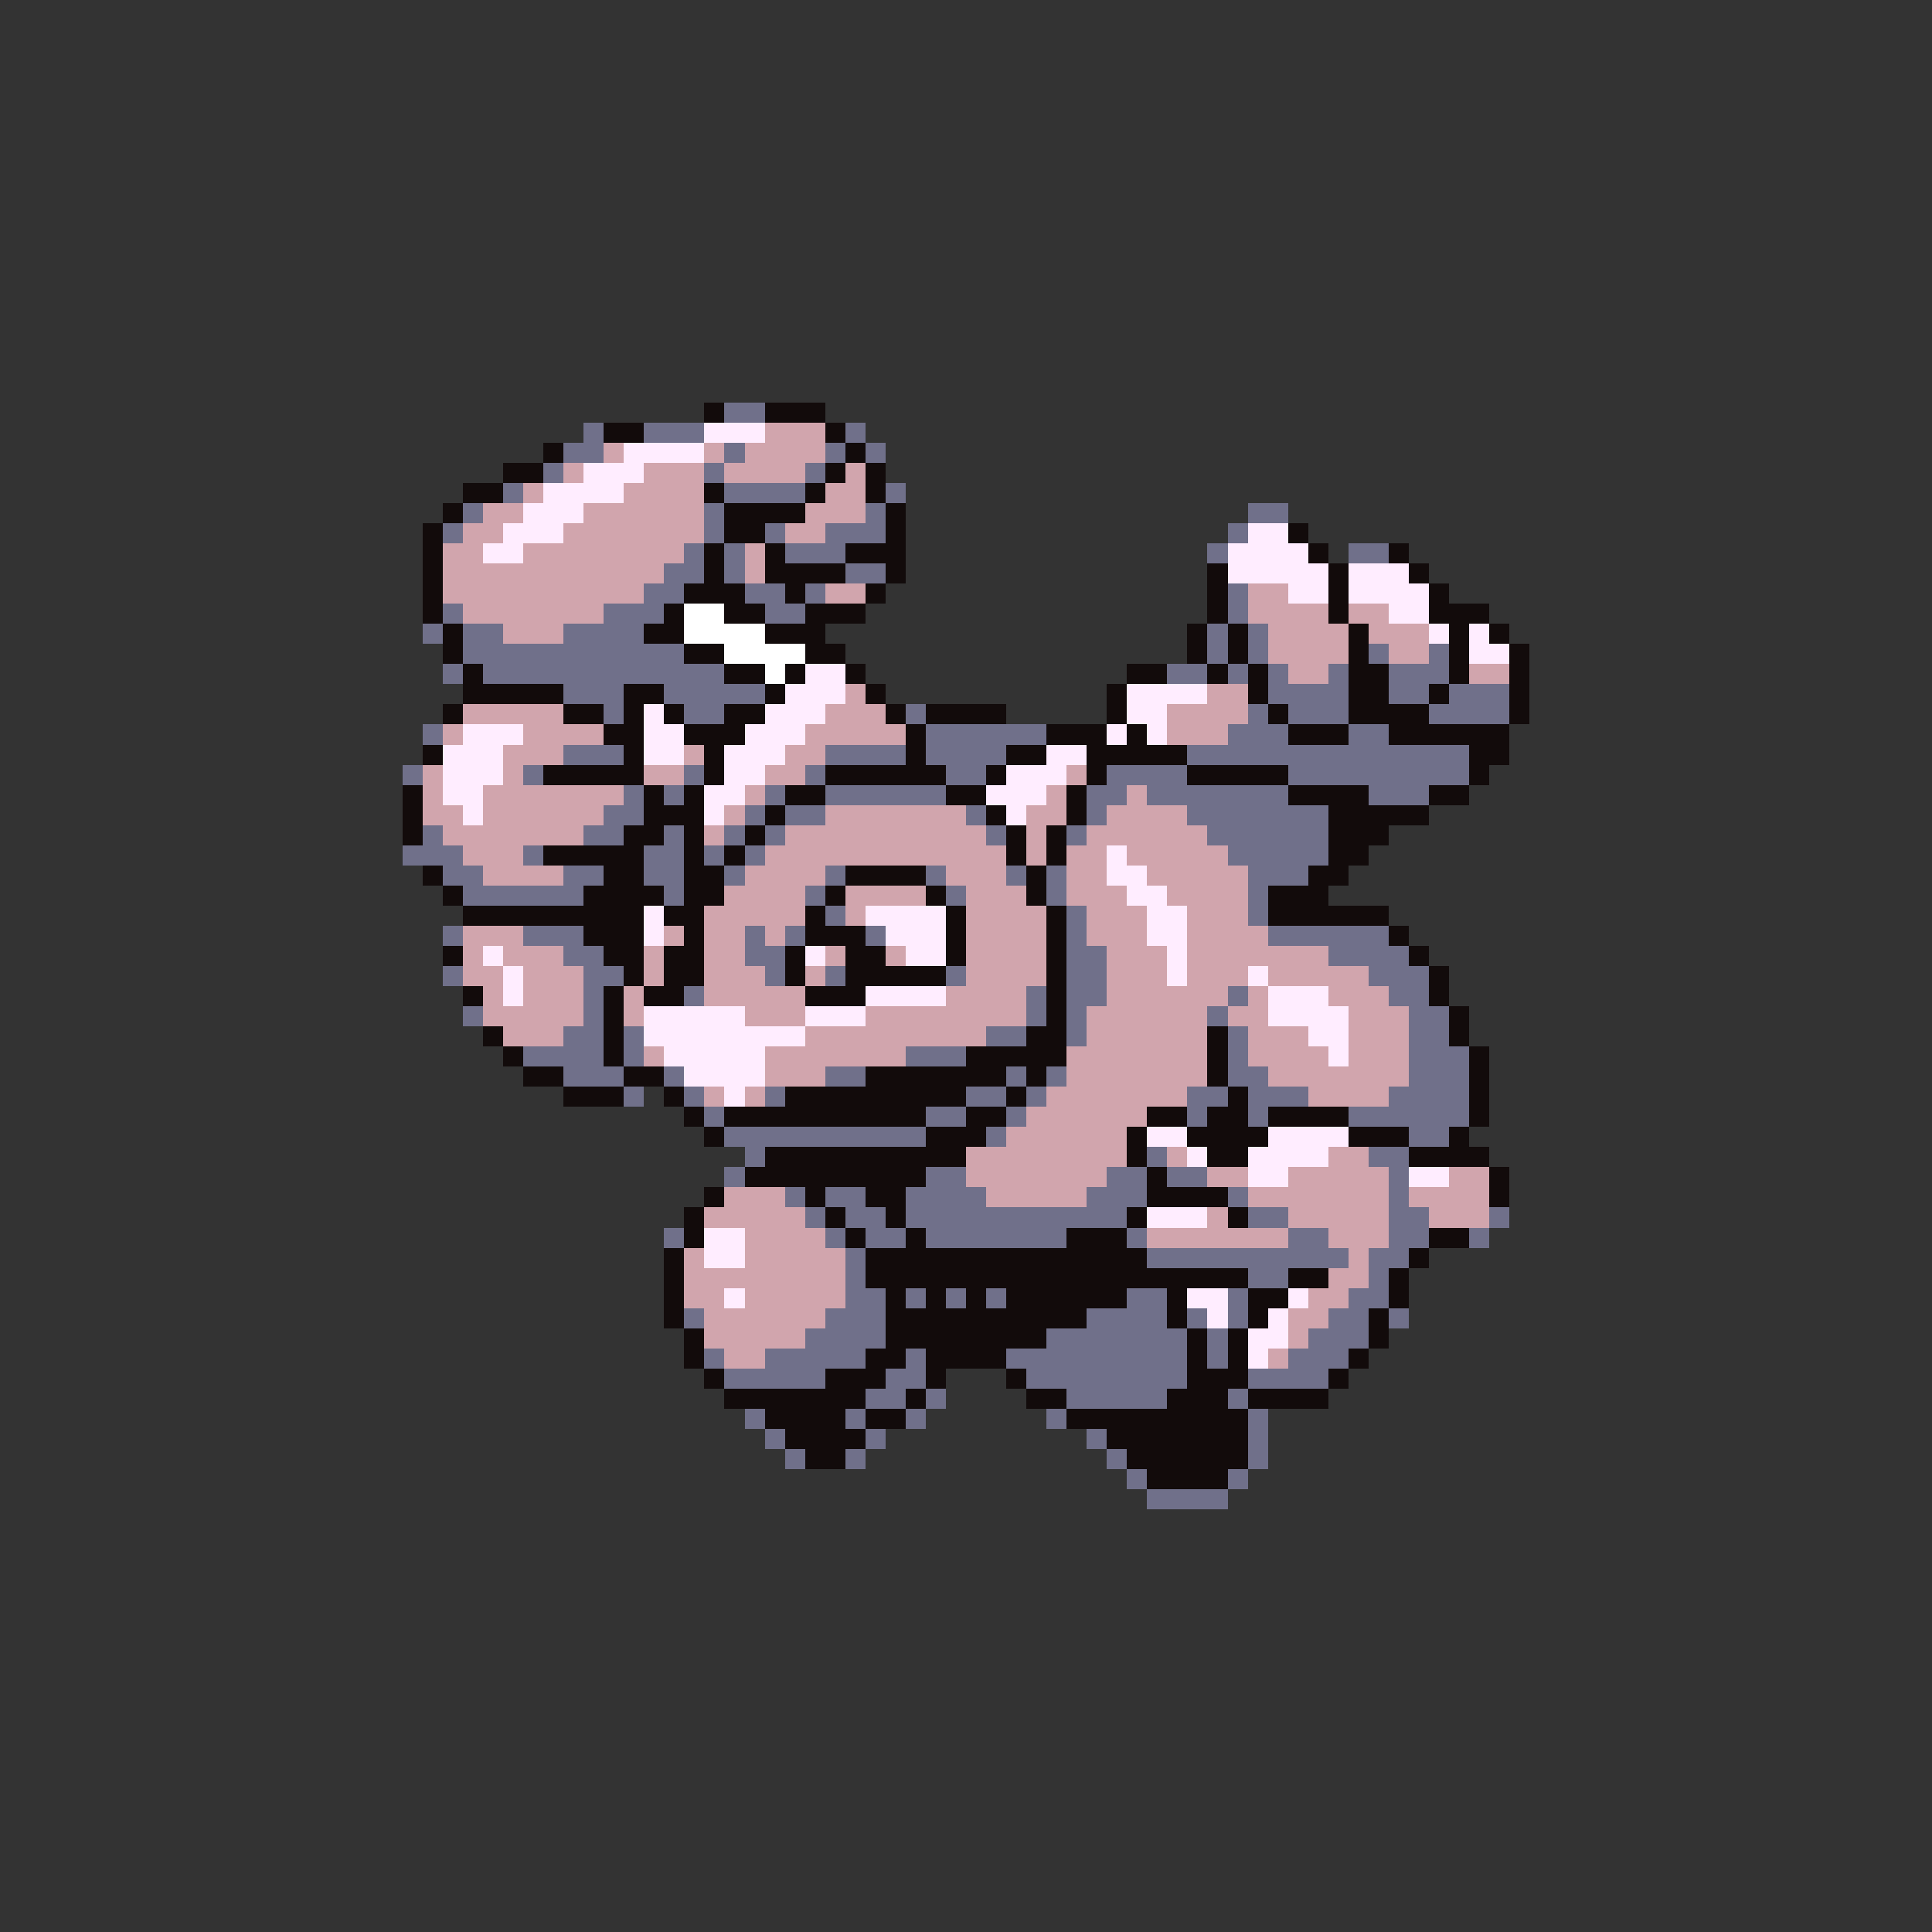 <svg xmlns="http://www.w3.org/2000/svg" viewBox="0 -0.5 96 96" shape-rendering="crispEdges">
<rect x="0" y="-0.5" width="96" height="96" fill="#333333" stroke="none"/>
<path stroke="#120b0b" d="M35 20h1M38 20h3M30 21h2M41 21h1M27 22h1M42 22h1M25 23h2M41 23h1M43 23h1M23 24h2M35 24h1M40 24h1M43 24h1M22 25h1M36 25h4M44 25h1M21 26h1M36 26h2M44 26h1M64 26h1M21 27h1M35 27h1M38 27h1M42 27h3M65 27h1M69 27h1M21 28h1M35 28h1M38 28h4M44 28h1M60 28h1M66 28h1M70 28h1M21 29h1M34 29h3M39 29h1M43 29h1M60 29h1M66 29h1M71 29h1M21 30h1M33 30h1M36 30h2M40 30h3M60 30h1M66 30h1M71 30h3M22 31h1M32 31h2M38 31h3M59 31h1M61 31h1M67 31h1M72 31h1M74 31h1M22 32h1M34 32h2M40 32h2M59 32h1M61 32h1M67 32h1M72 32h1M75 32h1M23 33h1M36 33h2M39 33h1M42 33h1M56 33h2M60 33h1M62 33h1M67 33h2M72 33h1M75 33h1M23 34h5M31 34h2M38 34h1M43 34h1M55 34h1M62 34h1M67 34h2M71 34h1M75 34h1M22 35h1M28 35h2M31 35h1M33 35h1M36 35h2M44 35h1M46 35h4M55 35h1M63 35h1M67 35h4M75 35h1M30 36h2M34 36h3M45 36h1M52 36h3M56 36h1M64 36h3M69 36h6M21 37h1M31 37h1M35 37h1M45 37h1M50 37h2M54 37h5M73 37h2M27 38h5M35 38h1M41 38h6M49 38h1M54 38h1M59 38h5M73 38h1M20 39h1M32 39h1M34 39h1M39 39h2M47 39h2M53 39h1M64 39h4M71 39h2M20 40h1M32 40h3M38 40h1M49 40h1M53 40h1M66 40h5M20 41h1M31 41h2M34 41h1M37 41h1M50 41h1M52 41h1M66 41h3M27 42h5M34 42h1M36 42h1M50 42h1M52 42h1M66 42h2M21 43h1M30 43h2M34 43h2M42 43h4M51 43h1M65 43h2M22 44h1M29 44h4M34 44h2M41 44h1M46 44h1M51 44h1M63 44h3M23 45h9M33 45h2M40 45h1M47 45h1M52 45h1M63 45h6M29 46h3M34 46h1M40 46h3M47 46h1M52 46h1M69 46h1M22 47h1M30 47h2M33 47h2M39 47h1M42 47h2M47 47h1M52 47h1M70 47h1M31 48h1M33 48h2M39 48h1M42 48h5M52 48h1M71 48h1M23 49h1M30 49h1M32 49h2M40 49h3M52 49h1M71 49h1M30 50h1M52 50h1M72 50h1M24 51h1M30 51h1M51 51h2M60 51h1M72 51h1M25 52h1M30 52h1M48 52h5M60 52h1M73 52h1M26 53h2M31 53h2M43 53h7M51 53h1M60 53h1M73 53h1M28 54h3M33 54h1M39 54h9M50 54h1M61 54h1M73 54h1M34 55h1M36 55h10M48 55h2M57 55h2M60 55h2M63 55h4M73 55h1M35 56h1M46 56h3M56 56h1M59 56h4M67 56h3M72 56h1M38 57h10M56 57h1M60 57h2M70 57h4M37 58h9M57 58h1M74 58h1M35 59h1M40 59h1M43 59h2M57 59h4M74 59h1M34 60h1M41 60h1M44 60h1M56 60h1M61 60h1M34 61h1M42 61h1M45 61h1M53 61h3M71 61h2M33 62h1M43 62h14M70 62h1M33 63h1M43 63h19M64 63h2M69 63h1M33 64h1M44 64h1M46 64h1M48 64h1M50 64h6M58 64h1M62 64h2M69 64h1M33 65h1M44 65h10M58 65h1M62 65h1M68 65h1M34 66h1M44 66h8M59 66h1M61 66h1M68 66h1M34 67h1M43 67h2M46 67h4M59 67h1M61 67h1M67 67h1M35 68h1M41 68h3M46 68h1M50 68h1M59 68h3M66 68h1M36 69h7M45 69h1M51 69h2M58 69h3M62 69h4M38 70h4M43 70h2M53 70h9M39 71h4M55 71h7M40 72h2M56 72h6M57 73h4" />
<path stroke="#70708a" d="M36 20h2M29 21h1M32 21h3M42 21h1M28 22h2M36 22h1M41 22h1M43 22h1M27 23h1M35 23h1M40 23h1M25 24h1M36 24h4M44 24h1M23 25h1M35 25h1M43 25h1M62 25h2M22 26h1M35 26h1M38 26h1M41 26h3M61 26h1M34 27h1M36 27h1M39 27h3M60 27h1M67 27h2M33 28h2M36 28h1M42 28h2M32 29h2M37 29h2M40 29h1M61 29h1M22 30h1M30 30h3M38 30h2M61 30h1M21 31h1M23 31h2M28 31h4M60 31h1M62 31h1M23 32h11M60 32h1M62 32h1M68 32h1M71 32h1M22 33h1M24 33h12M58 33h2M61 33h1M63 33h1M66 33h1M69 33h3M28 34h3M33 34h5M63 34h4M69 34h2M72 34h3M30 35h1M34 35h2M45 35h1M62 35h1M64 35h3M71 35h4M21 36h1M46 36h6M61 36h3M67 36h2M28 37h3M41 37h4M46 37h4M59 37h14M20 38h1M26 38h1M34 38h1M40 38h1M47 38h2M55 38h4M64 38h9M31 39h1M33 39h1M38 39h1M41 39h6M54 39h2M57 39h7M68 39h3M30 40h2M37 40h1M39 40h2M48 40h1M54 40h1M59 40h7M21 41h1M29 41h2M33 41h1M36 41h1M38 41h1M49 41h1M53 41h1M60 41h6M20 42h3M26 42h1M32 42h2M35 42h1M37 42h1M61 42h5M22 43h2M28 43h2M32 43h2M36 43h1M41 43h1M46 43h1M50 43h1M52 43h1M62 43h3M23 44h6M33 44h1M40 44h1M47 44h1M52 44h1M62 44h1M41 45h1M53 45h1M62 45h1M22 46h1M26 46h3M37 46h1M39 46h1M43 46h1M53 46h1M63 46h6M28 47h2M37 47h2M53 47h2M66 47h4M22 48h1M29 48h2M38 48h1M41 48h1M47 48h1M53 48h2M68 48h3M29 49h1M34 49h1M51 49h1M53 49h2M61 49h1M69 49h2M23 50h1M29 50h1M51 50h1M53 50h1M60 50h1M70 50h2M28 51h2M31 51h1M49 51h2M53 51h1M61 51h1M70 51h2M26 52h4M31 52h1M45 52h3M61 52h1M70 52h3M28 53h3M33 53h1M41 53h2M50 53h1M52 53h1M61 53h2M70 53h3M31 54h1M34 54h1M38 54h1M48 54h2M51 54h1M59 54h2M62 54h3M69 54h4M35 55h1M46 55h2M50 55h1M59 55h1M62 55h1M67 55h6M36 56h10M49 56h1M70 56h2M37 57h1M57 57h1M68 57h2M36 58h1M46 58h2M55 58h2M58 58h2M69 58h1M39 59h1M41 59h2M45 59h4M54 59h3M61 59h1M69 59h1M40 60h1M42 60h2M45 60h11M62 60h2M69 60h2M74 60h1M33 61h1M41 61h1M43 61h2M46 61h7M56 61h1M64 61h2M69 61h2M73 61h1M42 62h1M57 62h10M68 62h2M42 63h1M62 63h2M68 63h1M42 64h2M45 64h1M47 64h1M49 64h1M56 64h2M61 64h1M67 64h2M34 65h1M41 65h3M54 65h4M59 65h1M61 65h1M66 65h2M69 65h1M40 66h4M52 66h7M60 66h1M65 66h3M35 67h1M38 67h5M45 67h1M50 67h9M60 67h1M64 67h3M36 68h5M44 68h2M51 68h8M62 68h4M43 69h2M46 69h1M53 69h5M61 69h1M37 70h1M42 70h1M45 70h1M52 70h1M62 70h1M38 71h1M43 71h1M54 71h1M62 71h1M39 72h1M42 72h1M55 72h1M62 72h1M56 73h1M61 73h1M57 74h4" />
<path stroke="#ffedff" d="M35 21h3M31 22h4M29 23h3M27 24h4M26 25h3M25 26h3M62 26h2M24 27h2M61 27h4M61 28h5M67 28h3M64 29h2M67 29h4M69 30h2M71 31h1M73 31h1M73 32h2M40 33h2M39 34h3M56 34h4M32 35h1M38 35h3M56 35h2M23 36h3M32 36h2M37 36h3M55 36h1M57 36h1M22 37h3M32 37h2M36 37h3M52 37h2M22 38h3M36 38h2M50 38h3M22 39h2M35 39h2M49 39h3M23 40h1M35 40h1M50 40h1M55 42h1M55 43h2M56 44h2M32 45h1M43 45h4M57 45h2M32 46h1M44 46h3M57 46h2M24 47h1M40 47h1M45 47h2M58 47h1M25 48h1M58 48h1M62 48h1M25 49h1M43 49h4M63 49h3M32 50h5M40 50h3M63 50h4M32 51h8M65 51h2M33 52h5M66 52h1M34 53h4M36 54h1M57 56h2M63 56h4M59 57h1M62 57h4M62 58h2M70 58h2M57 60h3M35 61h2M35 62h2M36 64h1M59 64h2M64 64h1M60 65h1M63 65h1M62 66h2M62 67h1" />
<path stroke="#d1a5ad" d="M38 21h3M30 22h1M35 22h1M37 22h4M28 23h1M32 23h3M36 23h4M42 23h1M26 24h1M31 24h4M41 24h2M24 25h2M29 25h6M40 25h3M23 26h2M28 26h7M39 26h2M22 27h2M26 27h8M37 27h1M22 28h11M37 28h1M22 29h10M41 29h2M62 29h2M23 30h7M62 30h4M67 30h2M25 31h3M63 31h4M68 31h3M63 32h4M69 32h2M64 33h2M73 33h2M42 34h1M60 34h2M23 35h5M41 35h3M58 35h4M22 36h1M26 36h4M40 36h5M58 36h3M25 37h3M34 37h1M39 37h2M21 38h1M25 38h1M32 38h2M38 38h2M53 38h1M21 39h1M24 39h7M37 39h1M52 39h1M56 39h1M21 40h2M24 40h6M36 40h1M41 40h7M51 40h2M55 40h4M22 41h7M35 41h1M39 41h10M51 41h1M54 41h6M23 42h3M38 42h12M51 42h1M53 42h2M56 42h5M24 43h4M37 43h4M47 43h3M53 43h2M57 43h5M36 44h4M42 44h4M48 44h3M53 44h3M58 44h4M35 45h5M42 45h1M48 45h4M54 45h3M59 45h3M23 46h3M33 46h1M35 46h2M38 46h1M48 46h4M54 46h3M59 46h4M23 47h1M25 47h3M32 47h1M35 47h2M41 47h1M44 47h1M48 47h4M55 47h3M59 47h7M23 48h2M26 48h3M32 48h1M35 48h3M40 48h1M48 48h4M55 48h3M59 48h3M63 48h5M24 49h1M26 49h3M31 49h1M35 49h5M47 49h4M55 49h6M62 49h1M66 49h3M24 50h5M31 50h1M37 50h3M43 50h8M54 50h6M61 50h2M67 50h3M25 51h3M40 51h9M54 51h6M62 51h3M67 51h3M32 52h1M38 52h7M53 52h7M62 52h4M67 52h3M38 53h3M53 53h7M63 53h7M35 54h1M37 54h1M52 54h7M65 54h4M51 55h6M50 56h6M48 57h8M58 57h1M66 57h2M48 58h7M60 58h2M64 58h5M72 58h2M36 59h3M49 59h5M62 59h7M70 59h4M35 60h5M60 60h1M64 60h5M71 60h3M37 61h4M57 61h7M66 61h3M34 62h1M37 62h5M67 62h1M34 63h8M66 63h2M34 64h2M37 64h5M65 64h2M35 65h6M64 65h2M35 66h5M64 66h1M36 67h2M63 67h1" />
<path stroke="#ffffff" d="M34 30h2M34 31h4M36 32h4M38 33h1" />
</svg>